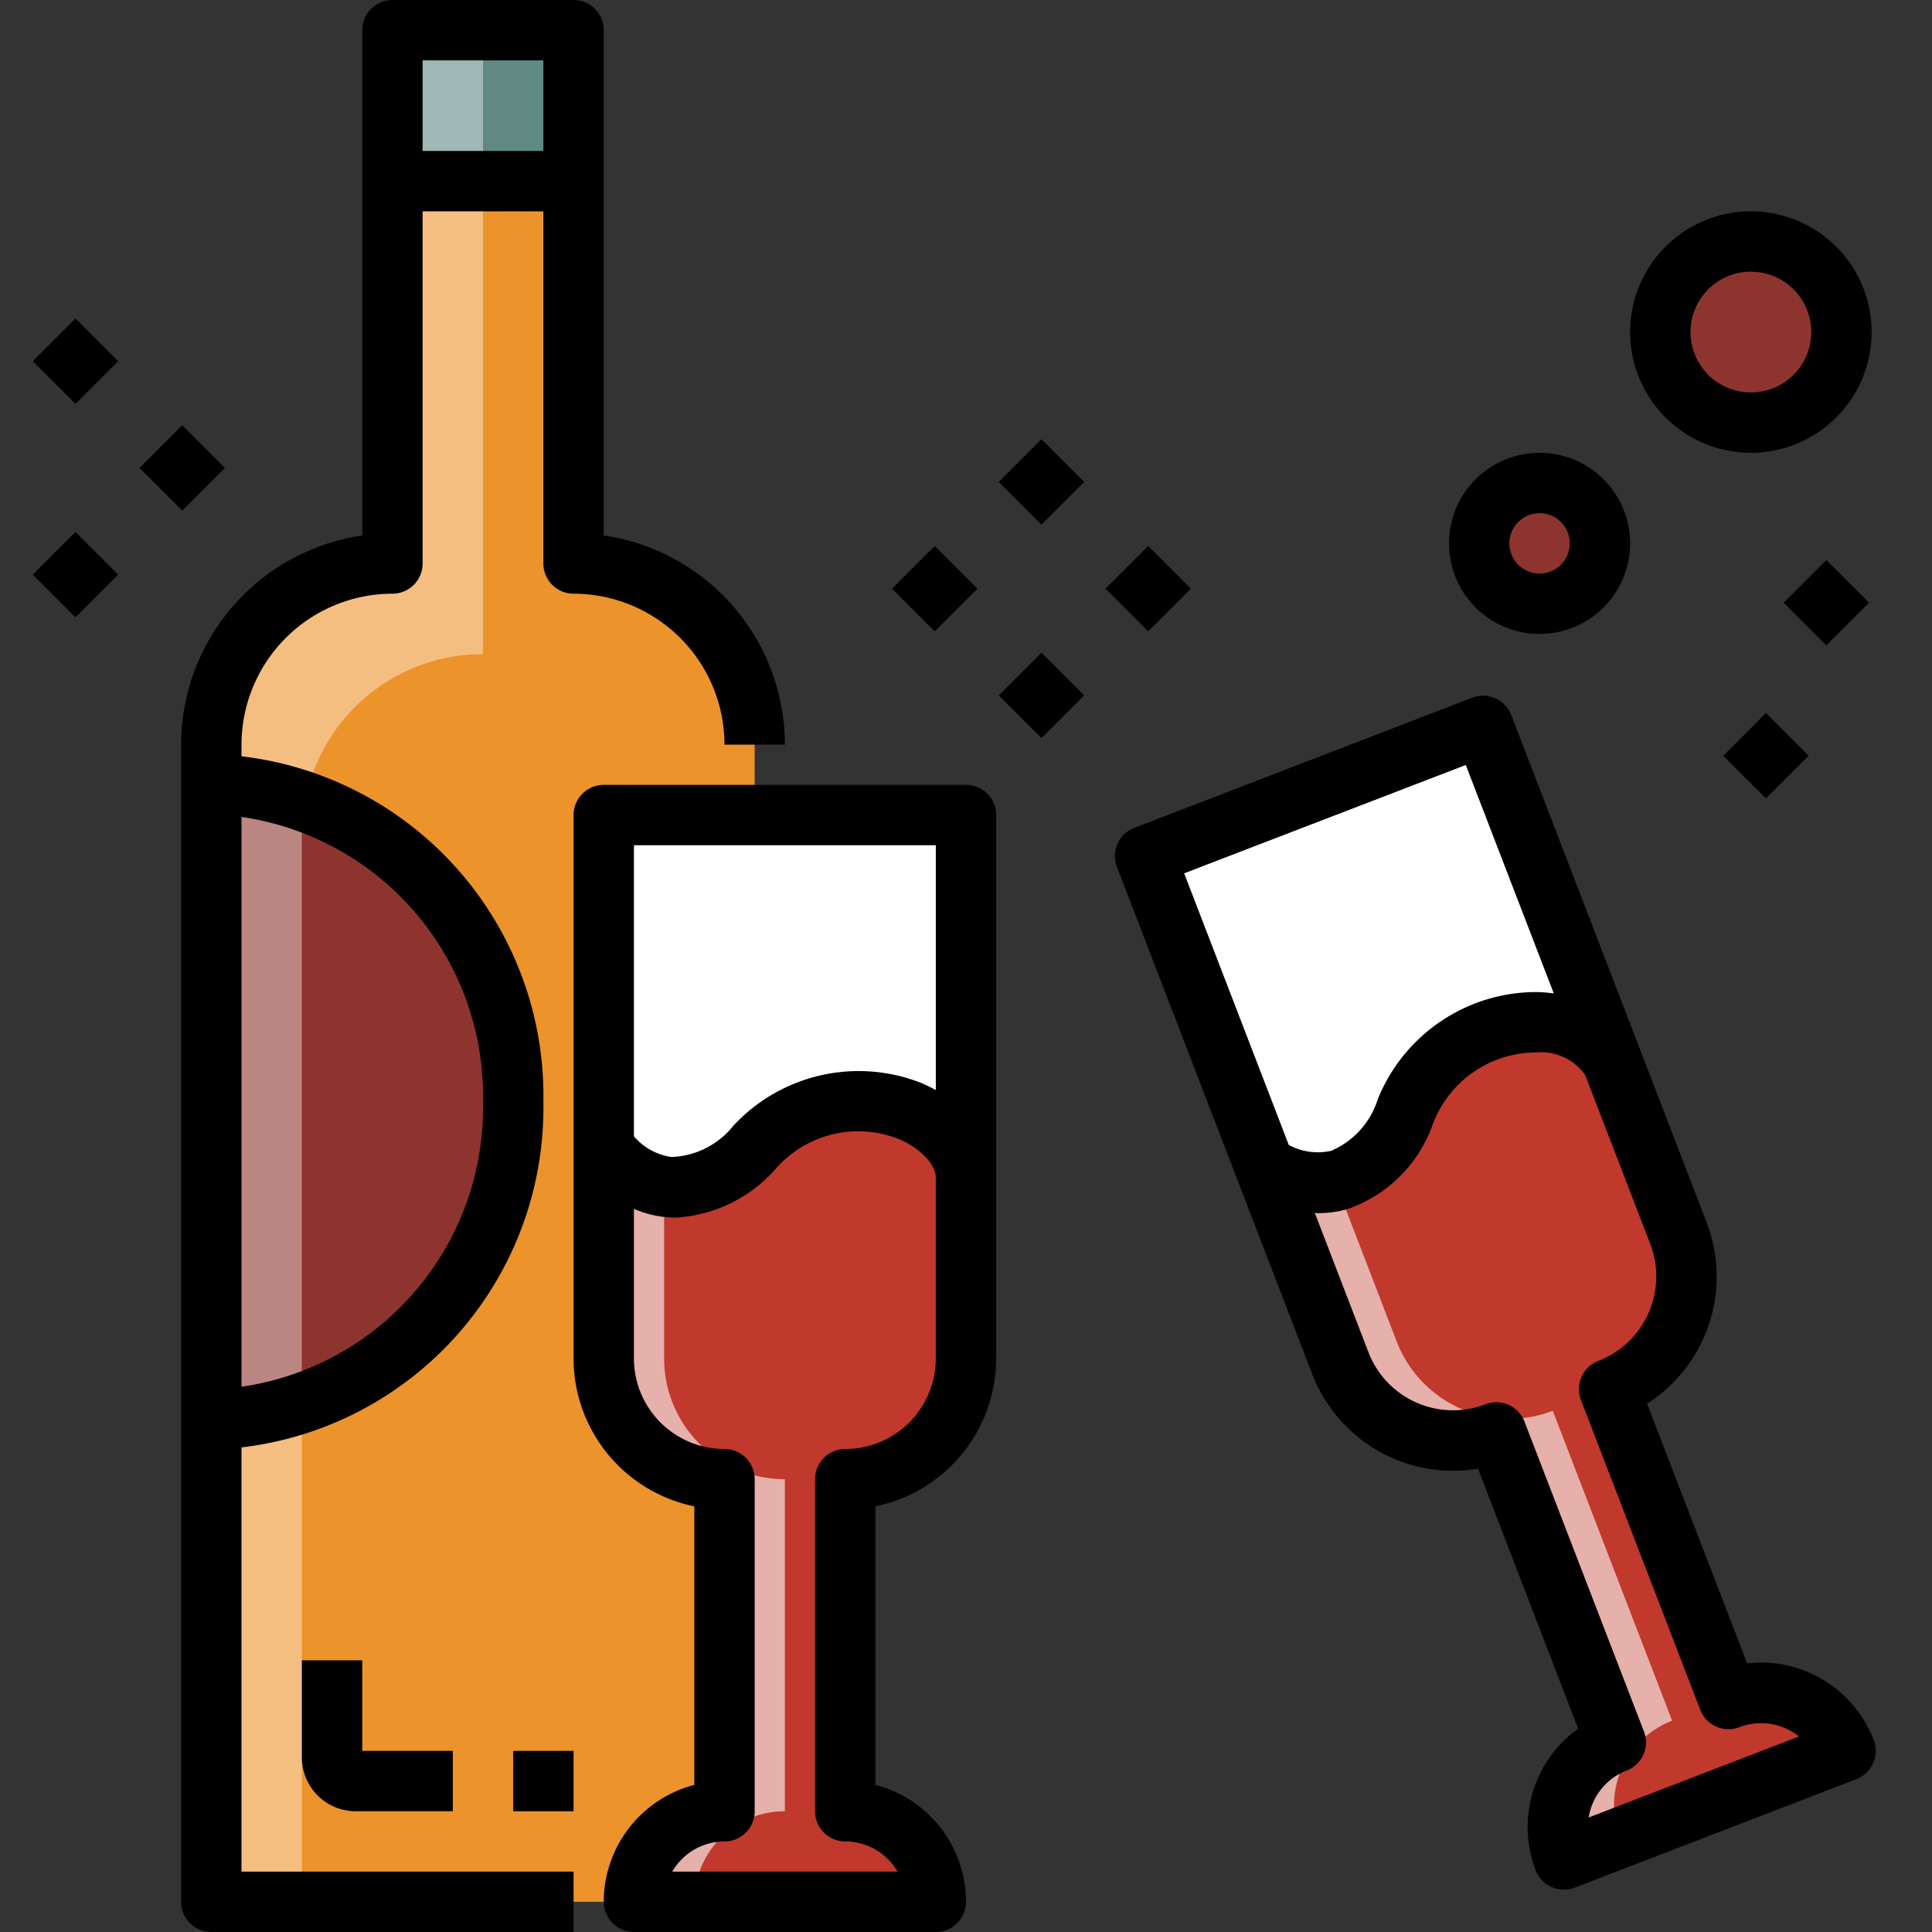 <?xml version="1.0" encoding="UTF-8" standalone="no"?> <svg xmlns="http://www.w3.org/2000/svg" viewBox="0 0 64 64"><rect x="0" y="0" width="64" height="64" fill="#333333" stroke="none"/><title>beer-champagne-wine-alcohol-drink-beverage-party</title><g id="_17-wine" data-name="17-wine"><circle cx="51" cy="18" r="2" style="fill:#8e342e"/><circle cx="58" cy="11" r="3" style="fill:#8e342e"/><rect x="13" y="1" width="6" height="5" style="fill:#608984"/><rect x="13" y="1" width="3" height="5" style="fill:#a0b8b5"/><path d="M25,24.667a6,6,0,0,0-6-6h0V6H13V18.667h0a6,6,0,0,0-6,6V63H25" style="fill:#ed932b"/><path d="M10,27.667a6,6,0,0,1,6-6V6H13V18.667a6,6,0,0,0-6,6V63h3Z" style="fill:#f4be80"/><path d="M17,36.5a10.461,10.461,0,0,1-7,10.02A9.617,9.617,0,0,1,7,47V26a9.617,9.617,0,0,1,3,.48A10.461,10.461,0,0,1,17,36.5Z" style="fill:#8e342e"/><path d="M10,26.48V46.52A9.617,9.617,0,0,1,7,47V26A9.617,9.617,0,0,1,10,26.48Z" style="fill:#bb8582"/><path d="M31,63a3,3,0,0,0-3-3h0V49h0a4,4,0,0,0,4-4V27H20V45a4,4,0,0,0,4,4h0V60h0a3,3,0,0,0-3,3Z" style="fill:#c0392c"/><path d="M26,60V49a4,4,0,0,1-4-4V27H20V45a4,4,0,0,0,4,4V60a3,3,0,0,0-3,3h2A3,3,0,0,1,26,60Z" style="fill:#e6b0ab"/><path d="M32,39V27H20V38s2,3,5,0S32,37,32,39Z" style="fill:#fff"/><path d="M15,60H11.782A1.784,1.784,0,0,1,10,58.218V55h2v3h3Z"/><rect x="17" y="58" width="2" height="2"/><path d="M20,17.738V1a1,1,0,0,0-1-1H13a1,1,0,0,0-1,1V17.738a7.011,7.011,0,0,0-6,6.929V63a1,1,0,0,0,1,1H19V62H8V47.947A11.326,11.326,0,0,0,18,36.5,11.326,11.326,0,0,0,8,25.053v-.386a5.006,5.006,0,0,1,5-5,1,1,0,0,0,1-1V7h4V18.667a1,1,0,0,0,1,1,5.006,5.006,0,0,1,5,5h2A7.011,7.011,0,0,0,20,17.738ZM16,36.5a9.341,9.341,0,0,1-8,9.438V27.062A9.341,9.341,0,0,1,16,36.5ZM14,5V2h4V5Z"/><path d="M32,26H20a1,1,0,0,0-1,1V45a5.008,5.008,0,0,0,4,4.9v9.228A4.006,4.006,0,0,0,20,63a1,1,0,0,0,1,1H31a1,1,0,0,0,1-1,4.006,4.006,0,0,0-3-3.873V49.9A5.008,5.008,0,0,0,33,45V27A1,1,0,0,0,32,26Zm-1,2v8.109a5.118,5.118,0,0,0-.482-.234,5.657,5.657,0,0,0-6.225,1.418,2.744,2.744,0,0,1-2.053,1.034A2.021,2.021,0,0,1,21,37.644V28Zm0,17a3,3,0,0,1-3,3,1,1,0,0,0-1,1V60a1,1,0,0,0,1,1,2,2,0,0,1,1.731,1H22.269A2,2,0,0,1,24,61a1,1,0,0,0,1-1V49a1,1,0,0,0-1-1,3,3,0,0,1-3-3V40.044a3.471,3.471,0,0,0,1.03.272,3.38,3.38,0,0,0,.348.018,4.764,4.764,0,0,0,3.329-1.627,3.629,3.629,0,0,1,4.045-.984C30.563,38.059,31,38.632,31,39Z"/><path d="M51,21a3,3,0,1,1,3-3A3,3,0,0,1,51,21Zm0-4a1,1,0,1,0,1,1A1,1,0,0,0,51,17Z"/><path d="M58,15a4,4,0,1,1,4-4A4,4,0,0,1,58,15Zm0-6a2,2,0,1,0,2,2A2,2,0,0,0,58,9Z"/><rect x="33.5" y="14.965" width="2" height="2" transform="translate(-1.184 29.071) rotate(-45)"/><rect x="37.036" y="18.5" width="2" height="2" transform="translate(-2.648 32.607) rotate(-45)"/><rect x="33.5" y="22.035" width="2" height="2" transform="translate(-6.183 31.142) rotate(-45)"/><rect x="1.5" y="10.965" width="2" height="2" transform="translate(-7.728 5.272) rotate(-45)"/><rect x="5.036" y="14.5" width="2" height="2" transform="translate(-9.192 8.808) rotate(-45)"/><rect x="1.5" y="18.035" width="2" height="2" transform="translate(-12.728 7.343) rotate(-45)"/><rect x="59.5" y="18.965" width="2" height="2" transform="translate(3.603 48.628) rotate(-45)"/><rect x="57.5" y="24.035" width="2" height="2" transform="translate(-0.568 48.698) rotate(-45)"/><rect x="29.964" y="18.5" width="2" height="2" transform="translate(-4.719 27.607) rotate(-45)"/><path d="M61.135,58a3,3,0,0,0-3.878-1.721h0L53.3,46.014h0a4,4,0,0,0,2.295-5.17l-6.469-16.8-11.2,4.313,6.469,16.8a4,4,0,0,0,5.17,2.3h0l3.953,10.265h0A3,3,0,0,0,51.8,61.594Z" style="fill:#c0392c"/><path d="M55.391,57,51.438,46.733a4,4,0,0,1-5.171-2.295L39.8,27.64l-1.866.719,6.469,16.8a4,4,0,0,0,5.17,2.3l3.953,10.265A3,3,0,0,0,51.8,61.594l1.866-.718A3,3,0,0,1,55.391,57Z" style="fill:#e6b0ab"/><path d="M53.443,35.245l-4.313-11.2-11.2,4.313,3.953,10.265s2.945,2.081,4.666-1.8S52.724,33.378,53.443,35.245Z" style="fill:#fff"/><path d="M62.068,57.641A4,4,0,0,0,57.876,55.1L54.561,46.5a5,5,0,0,0,1.971-6.011l-2.156-5.6h0v0L50.063,23.687a1,1,0,0,0-1.292-.575l-11.2,4.314A1,1,0,0,0,37,28.719l6.469,16.8a5.005,5.005,0,0,0,5.494,3.135l3.315,8.61a4.01,4.01,0,0,0-1.407,4.693,1,1,0,0,0,.933.641,1.016,1.016,0,0,0,.36-.067l9.331-3.594A1,1,0,0,0,62.068,57.641Zm-13.512-32.3,2.915,7.567a5.171,5.171,0,0,0-.534-.045,5.668,5.668,0,0,0-5.3,3.56,2.745,2.745,0,0,1-1.544,1.7,2.037,2.037,0,0,1-1.4-.193l-3.466-9Zm4.071,34.866a2,2,0,0,1,1.257-1.555,1,1,0,0,0,.574-1.293L50.5,47.092a1,1,0,0,0-.527-.555.987.987,0,0,0-.406-.086,1.015,1.015,0,0,0-.359.067A3,3,0,0,1,45.334,44.8l-1.779-4.62c.038,0,.073.007.112.007a3.589,3.589,0,0,0,.945-.127,4.575,4.575,0,0,0,2.853-2.825,3.667,3.667,0,0,1,3.422-2.372,1.8,1.8,0,0,1,1.622.742l2.157,5.6a3,3,0,0,1-1.722,3.877,1,1,0,0,0-.573,1.293l3.953,10.266a1,1,0,0,0,1.293.574,2.008,2.008,0,0,1,1.976.309Z"/></g></svg>

<!-- 
    Icon by <a class="link_pro" href="https://freeicons.io/undefined/beer-champagne-wine-alcohol-drink-beverage-party-icon-548468">Vinzence Studio</a>
                on <a href="https://freeicons.io">freeicons.io</a>
 -->